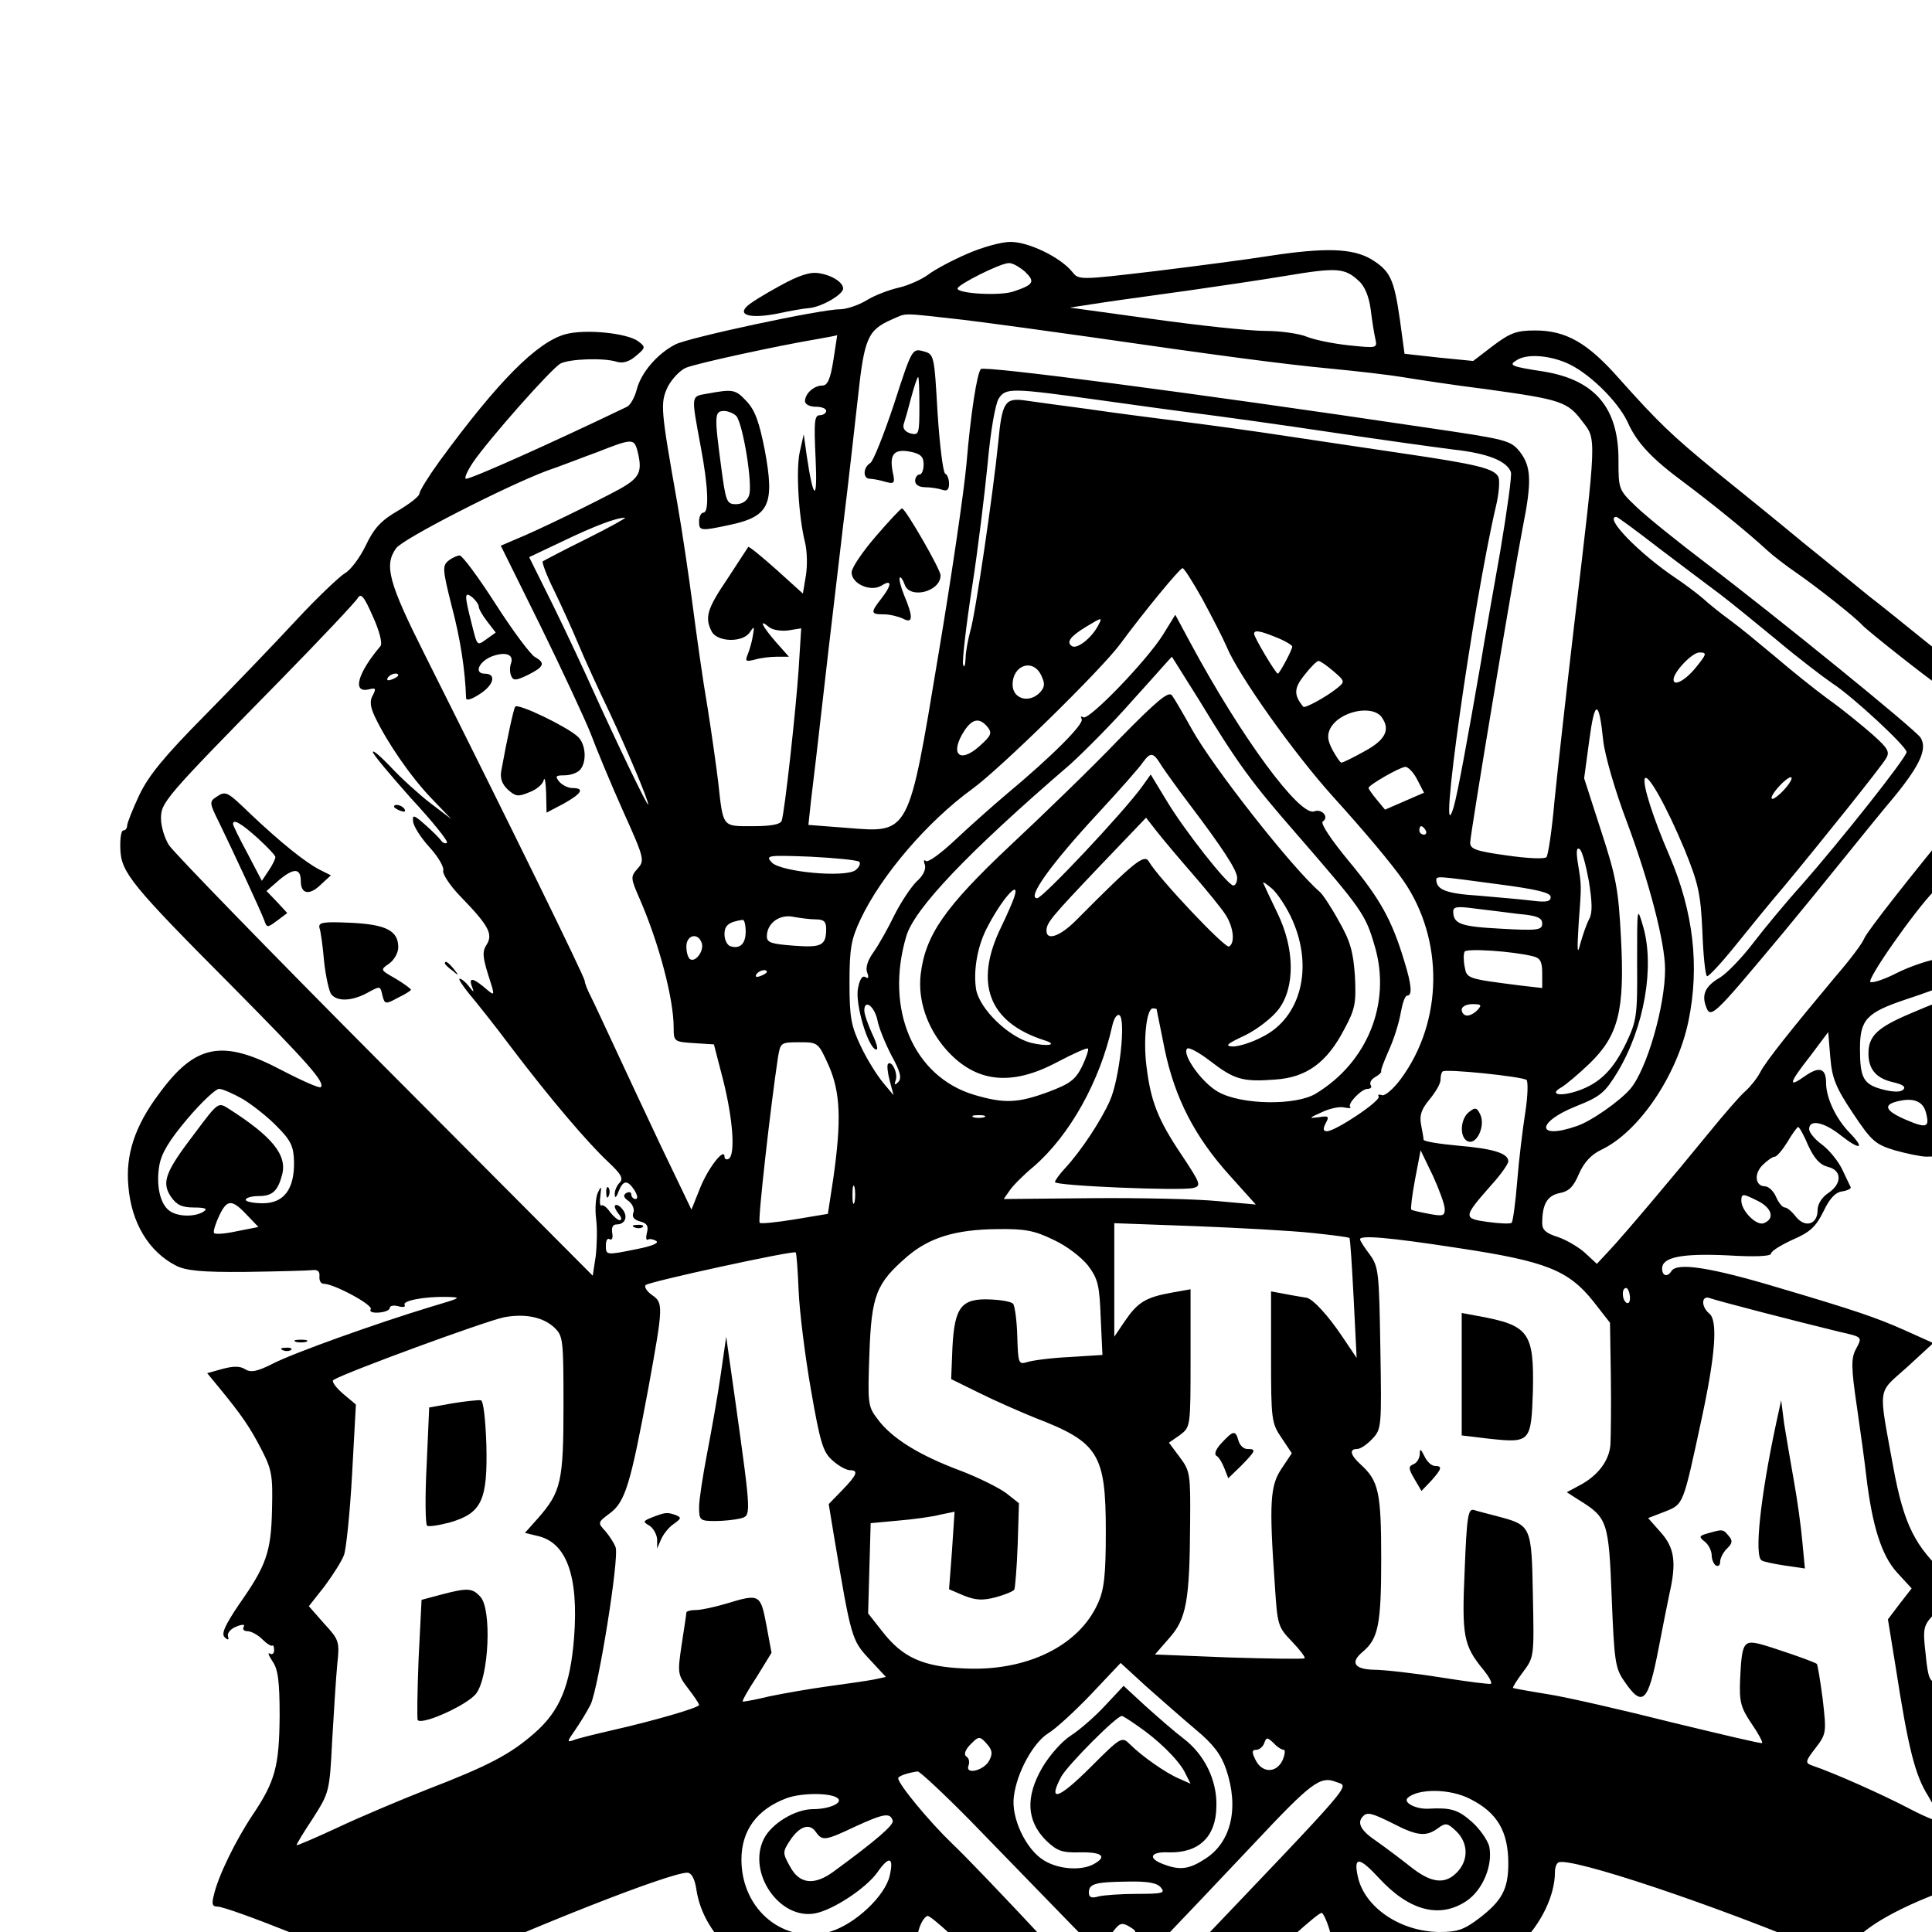 <?xml version="1.0" encoding="UTF-8" standalone="no"?>
<!DOCTYPE svg PUBLIC "-//W3C//DTD SVG 1.1//EN" "http://www.w3.org/Graphics/SVG/1.1/DTD/svg11.dtd">
<svg width="456" height="456" viewBox="0 0 456 456" version="1.1" xmlns="http://www.w3.org/2000/svg" xmlns:xlink="http://www.w3.org/1999/xlink" xml:space="preserve" xmlns:serif="http://www.serif.com/" style="fill-rule:evenodd;clip-rule:evenodd;stroke-linejoin:round;stroke-miterlimit:2;">
    <g transform="translate(0,496) scale(0.1,-0.1)" fill="#000000" stroke="none">
		<path d="M2283 4361 c-35 -15 -76 -37 -92 -49 -16 -12 -48 -26 -70 -31 -22 -5
-57 -18 -76 -30 -20 -12 -48 -21 -63 -21 -45 0 -358 -67 -388 -83 -43 -22 -81
-67 -91 -106 -5 -19 -15 -37 -23 -41 -185 -89 -367 -170 -380 -170 -5 0 2 17
16 38 35 52 185 222 207 234 21 11 103 14 133 4 14 -4 29 0 45 14 23 19 23 21
6 34 -26 20 -126 30 -173 17 -67 -19 -158 -110 -297 -300 -26 -36 -47 -70 -47
-76 0 -6 -23 -24 -50 -40 -40 -23 -57 -41 -77 -83 -14 -29 -36 -58 -49 -65
-12 -7 -65 -57 -116 -112 -51 -55 -148 -156 -216 -225 -93 -94 -131 -140 -153
-186 -16 -34 -29 -67 -29 -73 0 -6 -4 -11 -9 -11 -5 0 -8 -20 -7 -44 2 -55 25
-84 264 -324 180 -182 220 -227 209 -238 -3 -3 -44 15 -92 40 -140 74 -204 62
-290 -56 -57 -76 -79 -144 -72 -218 7 -86 48 -154 112 -187 23 -12 61 -16 165
-15 74 1 144 3 155 4 14 2 20 -2 19 -14 -1 -10 3 -18 10 -18 24 0 117 -50 111
-60 -4 -6 4 -9 19 -8 15 1 26 6 26 11 0 5 9 7 20 4 11 -3 18 -2 15 3 -6 10 46
20 99 19 38 -1 35 -2 -39 -24 -122 -37 -325 -109 -374 -135 -34 -17 -49 -20
-62 -12 -12 8 -28 8 -54 1 l-36 -10 28 -34 c55 -67 73 -94 100 -146 25 -48 27
-63 25 -142 -2 -101 -14 -133 -78 -224 -33 -49 -42 -69 -34 -77 8 -8 11 -7 8
2 -2 8 7 18 20 23 15 6 21 5 17 -1 -3 -6 1 -10 9 -10 9 0 25 -9 35 -19 11 -11
21 -17 24 -15 2 2 4 -3 4 -11 0 -8 -5 -11 -10 -8 -6 4 -3 -4 6 -18 13 -18 17
-46 17 -129 -1 -118 -10 -154 -64 -234 -40 -60 -81 -144 -91 -188 -6 -22 -4
-28 8 -28 26 0 324 -119 351 -141 13 -11 28 -28 31 -39 9 -28 20 -26 127 24
233 108 559 236 600 236 10 0 18 -14 22 -42 13 -82 76 -157 177 -210 113 -60
320 9 347 115 4 17 14 33 21 35 7 2 85 -69 175 -161 88 -90 187 -186 219 -212
55 -46 59 -47 85 -34 14 8 120 105 234 217 114 112 212 201 218 197 5 -3 15
-27 21 -51 14 -53 50 -82 145 -115 102 -36 203 -5 301 91 51 49 83 117 83 171
0 10 3 20 8 23 25 15 373 -101 641 -215 21 -8 28 -5 57 29 37 44 134 94 264
137 47 16 89 32 94 36 16 14 -14 116 -48 167 -54 78 -75 126 -87 201 -10 57
-15 71 -30 71 -14 0 -19 12 -24 66 -7 59 -5 67 16 90 12 13 27 24 32 24 6 0
19 7 29 16 17 16 16 19 -26 55 -75 67 -102 119 -127 254 -36 198 -39 174 32
238 l62 57 -69 31 c-65 29 -118 47 -294 99 -163 49 -242 61 -255 40 -9 -15
-22 -12 -22 6 0 27 47 36 155 31 65 -4 102 -2 102 4 0 6 23 20 51 33 42 18 55
31 73 67 14 30 28 45 44 47 13 2 22 7 20 10 -2 4 -11 23 -20 42 -9 19 -30 45
-47 58 -17 12 -31 29 -31 37 0 24 35 17 75 -15 46 -36 58 -32 20 7 -32 33 -55
82 -55 117 0 35 -16 40 -50 16 -41 -29 -38 -17 13 48 l42 56 5 -60 c4 -49 13
-71 53 -131 44 -66 53 -74 99 -88 29 -8 62 -15 75 -15 128 0 236 111 217 221
-3 19 -28 80 -56 137 -55 112 -65 120 -139 108 -22 -4 -63 -18 -91 -32 -27
-14 -55 -24 -63 -22 -12 3 104 168 149 214 10 9 36 42 59 73 22 31 59 79 82
106 57 68 65 85 65 145 0 64 -18 99 -72 141 -24 18 -45 36 -48 39 -3 4 -48 41
-100 82 -52 42 -115 93 -140 112 -25 20 -94 77 -155 126 -60 50 -153 125 -205
167 -105 86 -136 116 -229 220 -74 84 -125 113 -198 113 -44 0 -59 -6 -99 -36
l-47 -36 -81 8 -81 9 -11 81 c-14 97 -23 115 -69 143 -44 25 -108 27 -239 7
-50 -8 -172 -24 -270 -36 -178 -21 -180 -21 -195 -2 -28 35 -105 72 -147 71
-21 0 -67 -13 -101 -28z m136 -42 c25 -24 21 -31 -27 -47 -32 -11 -132 -5
-132 7 0 9 101 60 121 60 8 1 25 -9 38 -20z m788 -22 c14 -12 24 -37 28 -66 3
-25 8 -57 11 -70 5 -23 5 -23 -63 -16 -37 4 -81 13 -98 20 -16 7 -61 14 -99
14 -38 0 -158 13 -265 28 l-196 27 85 13 c47 7 137 19 200 28 63 9 165 24 225
34 120 20 139 19 172 -12z m-932 -92 c72 -9 204 -27 295 -40 305 -44 454 -64
570 -75 63 -6 140 -15 170 -20 30 -5 121 -19 201 -29 173 -24 189 -29 224 -76
33 -43 34 -30 -19 -475 -19 -162 -40 -351 -47 -420 -6 -69 -15 -129 -19 -133
-4 -5 -46 -3 -94 4 -72 10 -86 15 -86 30 0 20 100 619 124 744 22 110 20 144
-7 179 -22 27 -31 29 -222 57 -557 83 -1042 146 -1050 138 -9 -10 -24 -105
-34 -225 -6 -66 -36 -270 -67 -454 -70 -422 -67 -416 -215 -404 l-91 7 6 56
c4 31 18 151 31 266 13 116 34 289 45 385 12 96 27 233 35 303 15 139 23 158
80 183 37 16 17 16 170 -1z m-308 -95 c-7 -45 -14 -60 -26 -60 -20 0 -41 -19
-41 -37 0 -7 11 -13 25 -13 14 0 25 -4 25 -10 0 -5 -7 -10 -15 -10 -13 0 -14
-16 -10 -102 5 -104 -5 -101 -21 7 l-7 50 -9 -40 c-10 -42 -3 -155 12 -215 5
-20 6 -55 2 -79 l-7 -42 -63 57 c-35 31 -64 55 -66 53 -1 -2 -24 -36 -49 -75
-49 -72 -54 -92 -37 -125 14 -25 74 -26 90 -1 10 15 11 14 7 -8 -2 -14 -8 -34
-12 -44 -7 -17 -5 -18 16 -13 13 4 37 7 53 7 l28 0 -31 35 c-33 38 -41 56 -16
35 8 -7 29 -10 45 -8 l31 5 -6 -96 c-7 -102 -33 -337 -40 -358 -3 -9 -26 -13
-69 -13 -72 0 -69 -4 -81 105 -4 33 -15 112 -25 175 -11 63 -26 171 -35 240
-9 69 -25 177 -36 240 -40 226 -41 238 -23 277 10 19 29 39 43 45 27 11 217
52 306 67 28 5 50 9 51 10 0 0 -4 -26 -9 -59z m1729 -6 c51 -21 121 -89 145
-139 22 -50 57 -87 134 -144 63 -47 152 -119 195 -159 14 -13 45 -37 70 -54
49 -34 139 -105 155 -123 14 -15 156 -127 185 -146 14 -9 49 -40 78 -69 44
-44 52 -58 52 -89 0 -43 -5 -51 -83 -146 -117 -142 -220 -273 -227 -290 -4
-11 -34 -51 -67 -89 -107 -128 -165 -201 -178 -226 -7 -14 -23 -34 -35 -45
-13 -11 -51 -55 -86 -98 -84 -103 -202 -243 -237 -280 l-28 -30 -27 25 c-15
14 -44 31 -64 38 -29 9 -38 17 -38 33 0 45 12 65 41 71 22 4 33 15 46 46 12
27 29 45 52 56 89 42 179 175 206 303 27 130 12 259 -45 392 -38 88 -63 166
-58 181 6 16 51 -64 94 -167 32 -79 38 -103 42 -193 2 -56 7 -104 11 -106 3
-2 33 30 66 71 33 41 85 105 116 141 92 111 228 281 240 301 10 16 6 24 -31
57 -24 21 -70 59 -104 83 -34 25 -90 70 -126 101 -36 30 -83 69 -105 85 -22
16 -51 39 -65 52 -14 12 -43 34 -64 48 -88 59 -171 145 -141 145 3 0 49 -34
102 -75 54 -41 118 -89 142 -107 24 -18 84 -67 135 -109 50 -42 109 -87 131
-102 48 -31 175 -149 175 -162 0 -13 -159 -213 -247 -313 -38 -42 -90 -105
-116 -139 -26 -34 -61 -70 -77 -80 -33 -19 -43 -38 -35 -64 12 -36 13 -35 185
171 39 47 101 123 138 169 37 46 93 115 125 153 60 74 76 111 60 137 -12 19
-342 287 -508 413 -66 50 -139 109 -162 131 -43 41 -43 42 -43 112 0 122 -55
188 -176 208 -79 12 -84 15 -64 27 23 15 73 12 116 -6z m-1096 -89 c58 -8 157
-22 220 -30 63 -8 207 -28 320 -45 113 -17 243 -35 290 -41 82 -9 126 -27 136
-53 3 -7 -9 -91 -25 -187 -17 -96 -38 -214 -46 -264 -30 -173 -55 -310 -64
-340 -41 -135 46 481 100 711 7 29 9 59 6 67 -8 21 -50 31 -227 57 -80 12
-203 30 -275 41 -71 11 -182 26 -245 34 -63 8 -164 21 -225 30 -60 8 -127 17
-147 20 -46 6 -53 -4 -62 -100 -11 -112 -54 -407 -66 -445 -5 -19 -11 -48 -11
-65 -1 -16 -3 -23 -6 -13 -2 9 7 90 21 180 14 89 30 222 37 293 7 78 18 140
26 154 17 26 28 26 243 -4z m-1096 -117 c13 -51 7 -65 -41 -92 -55 -30 -194
-98 -246 -119 l-35 -15 94 -190 c51 -104 104 -218 118 -253 13 -35 47 -117 76
-182 51 -113 52 -118 35 -137 -17 -19 -17 -22 5 -72 46 -106 80 -236 80 -303
0 -33 1 -34 47 -37 l48 -3 22 -85 c23 -92 29 -175 13 -185 -5 -3 -10 -1 -10 5
0 23 -39 -27 -58 -75 l-20 -50 -72 150 c-39 83 -89 189 -111 237 -22 47 -46
99 -54 115 -8 15 -15 33 -15 38 0 9 -179 374 -376 767 -87 173 -98 214 -69
254 15 22 260 147 356 183 30 10 83 31 119 44 81 32 86 32 94 5z m-118 -209
c-55 -27 -102 -52 -105 -54 -2 -3 9 -33 26 -67 17 -35 43 -92 58 -128 15 -36
48 -108 73 -160 44 -94 92 -208 92 -219 -1 -7 -78 154 -130 269 -21 47 -63
137 -94 200 l-57 115 78 37 c75 36 127 56 148 56 6 1 -35 -22 -89 -49z m1452
-143 c22 -41 48 -91 57 -112 28 -68 159 -252 251 -354 76 -84 138 -158 166
-198 97 -140 94 -334 -6 -469 -17 -23 -37 -40 -44 -38 -7 3 -11 1 -8 -3 6 -10
-102 -82 -122 -82 -9 0 -10 5 -3 19 9 16 7 18 -17 14 -24 -3 -23 -2 8 12 19 9
43 14 53 11 11 -2 17 -2 14 1 -8 7 26 43 41 43 7 0 11 4 7 9 -3 6 2 14 11 19
9 5 15 11 14 13 -2 2 7 25 18 50 12 26 24 65 28 88 4 22 10 41 15 41 13 0 11
25 -7 83 -29 96 -57 146 -130 234 -43 52 -68 90 -62 94 16 10 -2 31 -20 24
-34 -13 -172 174 -292 397 l-36 67 -29 -47 c-38 -61 -175 -203 -188 -195 -6 3
-7 2 -4 -4 7 -11 -71 -89 -178 -178 -32 -27 -87 -76 -120 -107 -34 -32 -65
-55 -70 -50 -4 4 -6 0 -2 -9 3 -11 -4 -26 -20 -40 -13 -13 -37 -49 -52 -79
-15 -31 -37 -70 -49 -87 -14 -19 -20 -38 -15 -49 4 -11 3 -15 -5 -10 -7 4 -13
-6 -17 -27 -7 -36 23 -138 42 -144 7 -3 3 13 -8 36 -10 22 -19 47 -19 56 0 28
24 10 31 -23 3 -17 18 -54 33 -83 21 -38 25 -54 16 -63 -8 -8 -10 -7 -6 4 6
16 -9 48 -18 39 -3 -3 -1 -21 4 -40 l9 -34 -25 30 c-14 17 -38 55 -52 85 -23
48 -27 68 -27 150 0 82 4 103 26 150 49 104 158 231 264 308 65 47 305 282
349 342 56 76 140 178 147 179 3 1 24 -32 47 -73z m-1940 -111 c-55 -65 -67
-112 -27 -102 16 4 17 2 9 -14 -8 -13 -6 -28 5 -51 29 -61 85 -142 133 -192
l47 -49 -50 38 c-27 21 -69 59 -92 84 -24 25 -43 42 -43 36 0 -5 41 -54 90
-109 50 -54 88 -101 85 -105 -3 -3 -9 -1 -13 4 -4 6 -21 23 -38 38 -27 24 -31
25 -29 8 1 -11 18 -38 39 -61 21 -23 35 -48 32 -55 -2 -7 15 -34 39 -59 68
-70 79 -90 64 -115 -11 -16 -10 -29 3 -71 16 -49 16 -51 0 -38 -33 29 -46 33
-39 12 7 -18 6 -18 -7 -1 -7 9 -17 17 -21 17 -4 0 6 -15 21 -34 16 -19 61 -75
99 -126 94 -124 182 -227 230 -272 32 -30 37 -40 27 -50 -6 -6 -12 -19 -11
-28 0 -9 4 -6 9 8 11 27 21 28 38 2 7 -12 8 -20 2 -20 -5 0 -10 5 -10 11 0 5
-5 7 -12 3 -8 -5 -6 -11 6 -19 9 -7 14 -19 11 -27 -4 -10 1 -17 16 -21 16 -4
20 -11 16 -26 -3 -12 -2 -19 2 -17 4 3 13 1 20 -3 7 -5 -10 -12 -45 -19 -74
-15 -74 -15 -74 9 0 11 4 18 9 14 6 -3 8 4 6 15 -2 12 1 20 10 20 21 0 28 19
14 36 -6 8 -14 12 -17 9 -3 -2 1 -11 8 -20 7 -8 8 -15 3 -15 -5 0 -15 9 -23
19 -7 11 -17 18 -20 16 -4 -3 -5 8 -3 23 3 23 2 24 -6 7 -5 -11 -7 -39 -4 -62
3 -23 2 -62 -1 -88 l-7 -46 -491 493 c-270 271 -499 507 -509 523 -11 17 -19
45 -19 63 0 38 7 47 280 325 96 98 179 186 184 195 8 13 15 5 36 -43 16 -35
23 -64 18 -70z m1693 47 c-15 -28 -49 -55 -61 -47 -14 9 -4 23 34 46 38 23 39
23 27 1z m423 -27 c20 -8 36 -18 36 -21 0 -8 -30 -64 -34 -64 -5 0 -56 86 -56
94 0 10 15 7 54 -9z m989 -70 c-25 -31 -53 -46 -53 -29 0 18 44 64 61 64 18 0
18 -3 -8 -35z m-1173 -77 c91 -150 125 -196 229 -315 157 -181 164 -191 186
-267 39 -133 -17 -273 -139 -347 -47 -29 -177 -27 -231 4 -39 22 -86 89 -73
102 4 4 28 -9 54 -29 57 -44 77 -50 154 -44 74 5 122 40 163 119 26 48 28 62
25 125 -4 58 -11 83 -38 130 -18 33 -38 63 -45 69 -65 56 -252 294 -302 384
-20 36 -41 72 -47 80 -8 10 -35 -12 -126 -105 -63 -66 -179 -178 -256 -250
-154 -145 -200 -211 -211 -304 -7 -60 15 -126 60 -177 69 -78 153 -88 262 -30
38 20 71 35 73 32 2 -2 -4 -21 -14 -42 -16 -32 -29 -41 -79 -60 -73 -27 -105
-28 -176 -7 -143 43 -211 202 -160 374 19 65 144 197 387 406 32 29 100 97
149 153 50 55 90 101 91 101 0 0 29 -46 64 -102z m317 68 c28 -24 28 -25 8
-41 -25 -20 -76 -48 -79 -43 -23 28 -22 44 3 75 14 18 29 33 33 33 4 0 20 -11
35 -24z m-689 -11 c9 -19 8 -27 -4 -40 -26 -26 -64 -14 -64 19 0 47 49 63 68
21z m-1518 1 c0 -2 -7 -7 -16 -10 -8 -3 -12 -2 -9 4 6 10 25 14 25 6z m2844
-154 c4 -35 28 -119 57 -195 52 -140 89 -282 89 -345 0 -87 -43 -236 -82 -282
-25 -29 -93 -77 -127 -88 -95 -33 -96 9 -1 47 58 23 68 32 98 81 63 105 88
249 60 344 -14 48 -14 46 -14 -85 1 -125 -1 -138 -25 -189 -31 -65 -63 -97
-116 -115 -42 -14 -68 -8 -37 9 10 6 40 31 66 56 68 66 83 125 74 295 -6 115
-11 144 -47 254 l-40 124 12 89 c13 98 23 98 33 0z m-522 54 c20 -29 7 -53
-41 -79 -27 -15 -51 -27 -55 -27 -3 0 -12 14 -21 30 -12 23 -13 35 -5 51 22
41 101 57 122 25z m-931 -22 c11 -14 9 -20 -19 -45 -48 -43 -71 -18 -36 36 19
29 36 32 55 9z m411 -92 c10 -15 38 -54 63 -87 81 -107 115 -159 115 -177 0
-10 -4 -18 -9 -18 -13 0 -117 132 -158 201 l-37 61 -20 -28 c-43 -60 -235
-264 -248 -264 -25 0 31 79 146 203 49 53 95 105 103 117 19 26 25 25 45 -8z
m603 -32 l16 -31 -46 -20 -46 -20 -19 23 c-11 13 -19 25 -20 28 0 7 73 49 87
50 7 0 20 -14 28 -30z m865 -25 c-13 -14 -26 -23 -28 -20 -3 3 5 16 18 30 13
14 26 23 28 20 3 -3 -5 -16 -18 -30z m-1395 -198 c33 -38 68 -81 77 -95 19
-29 24 -67 9 -76 -9 -6 -168 163 -189 200 -11 19 -31 4 -173 -139 -37 -37 -69
-48 -69 -24 0 19 10 31 126 153 l109 114 25 -32 c14 -18 52 -63 85 -101z m550
103 c3 -5 1 -10 -4 -10 -6 0 -11 5 -11 10 0 6 2 10 4 10 3 0 8 -4 11 -10z
m385 -119 c8 -50 9 -75 1 -90 -6 -11 -15 -37 -21 -58 -7 -29 -8 -19 -4 47 7
93 7 88 -2 144 -4 26 -3 37 4 32 6 -3 15 -37 22 -75z m-1722 45 c4 -4 0 -13
-9 -20 -26 -18 -175 -4 -197 18 -16 17 -12 18 91 14 59 -3 110 -8 115 -12z
m1508 -53 c92 -12 124 -20 124 -30 0 -11 -10 -13 -42 -9 -24 3 -81 8 -128 12
-77 5 -99 14 -100 37 0 10 4 9 146 -10z m-485 -86 c49 -112 19 -229 -71 -274
-24 -13 -56 -23 -70 -23 -20 1 -15 6 28 26 29 14 65 42 80 62 39 52 38 143 -3
227 -16 33 -31 65 -33 70 -3 6 7 -1 21 -13 14 -13 36 -47 48 -75z m-657 56
c-3 -10 -17 -42 -31 -71 -65 -133 -29 -225 101 -267 36 -11 8 -16 -32 -6 -53
15 -119 79 -128 125 -7 42 2 98 23 141 35 70 82 124 67 78z m1189 -40 c45 -4
57 -9 57 -23 0 -15 -10 -17 -97 -12 -95 5 -113 11 -113 41 0 11 11 12 48 7 26
-3 73 -9 105 -13z m-1657 -13 c18 0 24 -5 24 -22 0 -40 -11 -45 -77 -40 -52 4
-63 7 -63 22 0 31 30 53 63 46 16 -3 40 -6 53 -6z m-166 -29 c0 -29 -14 -42
-37 -34 -7 3 -13 15 -13 28 0 21 10 29 43 34 4 0 7 -12 7 -28z m-104 -26 c7
-18 -14 -47 -27 -39 -5 3 -9 16 -9 30 0 27 27 34 36 9z m1962 -32 c17 -4 22
-12 22 -40 l0 -35 -52 6 c-125 16 -126 16 -131 44 -3 15 -3 31 0 36 5 8 113 1
161 -11z m-1808 -37 c0 -2 -7 -7 -16 -10 -8 -3 -12 -2 -9 4 6 10 25 14 25 6z
m2824 -56 c38 -72 58 -130 63 -177 5 -48 3 -54 -26 -83 -33 -33 -60 -34 -91
-3 -13 14 -11 15 22 9 33 -6 39 -4 54 20 20 30 13 68 -31 168 -29 65 -23 63
-118 23 -75 -32 -97 -52 -97 -93 0 -39 19 -60 61 -69 20 -5 28 -10 21 -17 -6
-6 -24 -6 -50 1 -44 12 -52 27 -52 96 0 69 16 85 108 116 46 15 86 30 90 33
12 12 33 1 46 -24z m-1146 -33 c-7 -8 -18 -14 -25 -14 -7 0 -13 6 -13 14 0 7
11 13 25 13 21 0 23 -2 13 -13z m-758 1 c0 -2 9 -44 19 -95 24 -115 71 -206
153 -297 l62 -69 -89 8 c-50 5 -184 8 -298 7 l-208 -2 14 20 c8 12 33 37 56
56 86 74 157 202 186 332 4 18 11 29 17 26 16 -10 0 -151 -22 -201 -21 -48
-69 -120 -105 -159 -14 -15 -25 -30 -25 -34 0 -9 297 -21 326 -14 20 5 18 10
-27 78 -56 83 -73 127 -83 209 -8 63 0 137 15 137 5 0 9 -1 9 -2z m-774 -133
c28 -64 30 -130 11 -265 l-13 -85 -78 -13 c-43 -7 -81 -11 -83 -8 -5 4 26 276
43 389 6 36 6 37 50 37 45 0 45 0 70 -55z m1647 -34 c4 -4 3 -39 -3 -77 -6
-38 -15 -111 -19 -162 -4 -50 -10 -94 -13 -98 -3 -3 -29 -2 -57 2 -58 8 -58
11 8 86 23 25 41 51 41 57 0 19 -36 30 -119 37 -44 4 -81 10 -81 14 0 4 -3 20
-6 36 -4 22 1 36 20 59 14 17 26 37 26 46 0 9 2 18 5 20 6 7 189 -12 198 -20z
m-3030 -45 c23 -14 60 -43 81 -65 33 -33 39 -47 40 -83 1 -65 -24 -98 -74 -98
-22 0 -40 4 -40 8 0 5 14 9 31 9 32 0 45 12 55 51 12 46 -24 90 -126 155 -25
16 -25 16 -79 -56 -71 -93 -80 -117 -58 -151 14 -20 26 -26 55 -26 27 0 33 -3
22 -10 -21 -13 -62 -12 -81 3 -21 16 -31 59 -23 106 5 29 23 59 66 110 33 39
67 71 75 71 8 0 33 -11 56 -24z m3973 -33 c9 -35 1 -37 -52 -14 -47 21 -50 35
-9 43 34 7 55 -3 61 -29z m-2223 -10 c-7 -2 -19 -2 -25 0 -7 3 -2 5 12 5 14 0
19 -2 13 -5z m1945 -67 c14 -30 27 -45 46 -50 34 -8 34 -40 1 -62 -15 -10 -25
-26 -25 -40 0 -34 -29 -43 -51 -16 -9 12 -21 22 -26 22 -6 0 -15 11 -21 25 -6
14 -18 25 -26 25 -23 0 -27 29 -6 50 11 11 24 20 29 20 5 0 18 16 30 35 11 19
23 35 25 35 3 0 14 -20 24 -44z m-858 -150 c0 -16 -5 -17 -37 -11 -21 4 -40 8
-42 10 -2 2 2 35 9 72 l13 68 29 -60 c15 -33 28 -68 28 -79z m-1393 17 c-3
-10 -5 -2 -5 17 0 19 2 27 5 18 2 -10 2 -26 0 -35z m2133 2 c33 -17 39 -42 13
-52 -17 -7 -53 29 -53 53 0 18 4 17 40 -1z m-3563 -37 l23 -24 -51 -10 c-27
-6 -52 -8 -54 -4 -2 4 4 23 13 42 19 39 30 38 69 -4z m2510 -38 c47 -5 87 -10
88 -12 2 -2 6 -66 10 -143 l7 -140 -33 49 c-34 51 -70 90 -85 93 -5 1 -26 4
-46 8 l-38 7 0 -154 c0 -149 1 -157 25 -192 l24 -36 -24 -36 c-27 -40 -30 -79
-16 -276 6 -93 7 -98 40 -132 19 -20 33 -38 30 -40 -2 -2 -82 -1 -178 2 l-175
7 34 39 c40 45 48 87 49 272 1 114 0 122 -24 154 l-26 35 26 18 c25 19 25 19
25 182 l0 162 -45 -8 c-61 -11 -80 -23 -110 -67 l-25 -37 0 134 0 134 191 -7
c105 -4 229 -11 276 -16z m-611 -16 c31 -14 66 -41 82 -61 24 -32 27 -47 30
-124 l4 -87 -79 -5 c-43 -2 -87 -8 -99 -12 -20 -6 -21 -3 -23 62 -1 37 -6 72
-10 76 -5 5 -29 9 -54 10 -68 3 -84 -18 -89 -113 l-3 -75 65 -32 c36 -18 95
-44 132 -59 151 -58 168 -85 168 -269 0 -104 -4 -138 -19 -170 -45 -100 -168
-160 -314 -153 -99 4 -147 26 -195 88 l-33 42 3 107 3 106 65 6 c36 3 80 9 99
14 l34 7 -6 -91 -7 -92 35 -15 c28 -11 44 -12 75 -4 22 6 41 14 44 18 2 4 6
52 8 106 l3 98 -29 23 c-17 13 -67 38 -112 55 -96 36 -160 76 -193 121 -23 30
-23 37 -19 154 5 139 16 166 90 230 52 44 113 63 211 64 65 1 88 -3 133 -25z
m958 -20 c205 -31 258 -52 317 -126 l39 -50 2 -126 c1 -70 0 -143 -1 -162 -3
-38 -30 -74 -75 -97 l-28 -15 28 -18 c68 -42 71 -50 78 -230 6 -148 8 -167 29
-197 44 -65 57 -52 82 78 9 46 20 103 25 126 17 74 13 109 -20 146 l-30 34 39
15 c45 18 43 14 87 218 33 153 39 234 18 250 -20 17 -18 44 2 36 16 -6 201
-54 304 -79 57 -13 56 -12 40 -42 -11 -21 -11 -43 3 -137 9 -62 19 -135 22
-163 14 -117 36 -186 72 -226 l35 -38 -28 -36 -28 -37 18 -111 c30 -194 46
-257 77 -306 16 -27 29 -53 29 -58 0 -6 -33 7 -73 28 -65 34 -177 84 -230 102
-17 6 -16 10 8 41 26 34 26 37 17 116 -6 45 -12 82 -14 83 -11 7 -108 40 -135
47 -38 9 -42 2 -46 -86 -2 -51 2 -65 27 -102 16 -23 27 -44 25 -46 -2 -2 -98
21 -214 49 -115 29 -246 59 -290 66 -44 7 -82 14 -84 15 -1 2 9 18 24 38 26
35 26 36 23 181 -3 164 -4 165 -83 186 -22 6 -47 12 -56 15 -14 4 -17 -15 -22
-142 -7 -156 -3 -178 45 -236 12 -15 20 -29 17 -32 -2 -2 -56 5 -119 15 -63
10 -134 18 -157 18 -46 1 -57 17 -27 42 37 31 44 64 44 219 0 159 -6 185 -49
224 -24 22 -27 36 -8 36 8 0 24 11 36 24 22 23 22 29 19 214 -3 179 -4 192
-25 221 -13 17 -23 33 -23 36 0 10 66 5 234 -21z m-1559 -101 c2 -48 15 -153
29 -233 22 -127 29 -148 51 -167 14 -13 33 -23 41 -23 21 0 17 -11 -18 -47
l-32 -33 12 -73 c41 -244 42 -248 84 -293 l39 -42 -28 -6 c-15 -3 -64 -10
-108 -16 -44 -6 -107 -17 -140 -24 -33 -8 -61 -13 -62 -12 -2 1 13 28 33 58
l35 57 -12 65 c-14 74 -16 75 -95 51 -27 -8 -59 -15 -71 -15 -13 0 -23 -3 -23
-6 0 -3 -5 -37 -11 -75 -10 -68 -10 -71 15 -104 14 -18 26 -36 26 -39 0 -7
-113 -39 -206 -60 -39 -9 -80 -19 -90 -23 -16 -6 -16 -4 3 23 11 16 28 43 37
61 18 37 68 346 59 371 -3 9 -14 26 -24 38 -19 20 -18 21 10 42 37 27 49 69
91 294 36 198 36 203 8 222 -12 9 -18 19 -14 23 8 8 348 82 354 77 2 -1 5 -42
7 -91z m1962 -13 c1 -11 -2 -18 -8 -15 -11 7 -12 35 -1 35 4 0 8 -9 9 -20z
m-2539 -73 c21 -20 22 -27 22 -184 0 -180 -6 -204 -59 -265 l-32 -36 29 -7
c69 -15 98 -94 87 -240 -9 -113 -33 -173 -94 -226 -56 -49 -106 -76 -254 -133
-61 -24 -156 -64 -209 -89 -54 -25 -98 -44 -98 -42 0 3 17 31 39 64 38 60 39
62 45 183 4 68 9 148 12 180 6 54 4 58 -31 96 l-36 41 37 47 c20 27 41 60 46
74 5 14 14 99 19 190 l9 165 -31 26 c-17 15 -27 29 -22 32 29 18 359 139 403
148 48 9 91 1 118 -24z m1514 -949 c42 -35 60 -59 72 -94 31 -91 12 -172 -49
-211 -38 -25 -60 -28 -99 -13 -38 14 -31 30 12 28 71 -2 112 36 113 108 2 62
-28 123 -78 161 -20 15 -60 50 -89 76 l-52 48 -44 -47 c-24 -26 -60 -57 -80
-70 -21 -13 -51 -47 -68 -76 -40 -69 -37 -125 8 -171 27 -26 38 -30 81 -29 53
1 65 -10 32 -28 -30 -16 -83 -12 -117 9 -43 26 -78 101 -71 151 7 57 46 127
81 149 17 10 63 52 101 92 l70 74 60 -55 c34 -30 86 -76 117 -102z m-139 10
c49 -33 97 -80 113 -110 l14 -28 -27 12 c-31 13 -88 53 -116 81 -19 19 -21 18
-93 -54 -76 -76 -102 -84 -69 -22 16 28 130 143 143 143 2 0 18 -10 35 -22z
m-352 -46 c11 -13 12 -22 4 -37 -12 -24 -58 -35 -49 -12 3 8 1 18 -5 21 -6 4
-4 14 7 26 22 23 24 24 43 2z m699 -12 c4 0 3 -11 -3 -25 -15 -31 -49 -30 -64
2 -9 18 -8 23 2 23 7 0 16 7 19 16 5 14 7 14 22 0 8 -9 19 -16 24 -16z m-740
-167 c63 -65 171 -176 239 -246 l126 -128 80 83 c44 46 145 152 224 236 137
146 157 161 195 146 31 -12 54 15 -362 -421 -74 -79 -138 -143 -142 -143 -4 0
-84 82 -176 182 -93 100 -195 207 -227 237 -53 51 -127 140 -127 154 0 5 23
13 46 16 5 0 61 -52 124 -116z m1180 51 c64 -32 90 -77 90 -152 0 -61 -15 -88
-68 -129 -37 -28 -52 -33 -95 -33 -92 1 -176 58 -192 130 -11 49 3 48 50 -3
71 -77 143 -96 206 -54 39 26 63 85 54 129 -4 15 -22 41 -41 58 -33 29 -49 34
-104 31 -28 -1 -58 14 -48 25 24 23 100 23 148 -2z m-1492 1 c11 -11 -22 -25
-59 -25 -42 0 -98 -34 -116 -70 -40 -80 37 -192 121 -176 42 8 120 59 147 97
28 40 39 36 29 -8 -11 -48 -81 -114 -140 -132 -108 -32 -210 50 -210 170 0 69
37 119 107 145 36 13 107 13 121 -1z m129 -52 c4 -10 -42 -49 -139 -120 -46
-34 -81 -30 -103 11 -18 32 -18 35 -1 61 22 34 46 43 61 22 16 -23 22 -22 96
13 66 30 80 32 86 13z m1183 -8 c56 -29 77 -30 104 -10 18 13 22 13 43 -7 28
-27 30 -67 3 -96 -29 -31 -62 -27 -112 13 -24 19 -60 46 -80 60 -36 24 -46 43
-31 58 10 11 21 8 73 -18z m-550 -150 c11 -13 4 -15 -56 -15 -38 0 -79 -3 -91
-6 -17 -5 -23 -2 -23 9 0 21 15 25 91 26 48 1 70 -3 79 -14z m-70 -95 c13 -8
13 -11 -2 -26 -14 -14 -20 -15 -33 -4 -12 10 -13 16 -4 26 13 16 19 17 39 4z" />
		<path d="M2110 4006 c-24 -72 -49 -135 -56 -139 -17 -10 -18 -37 -1 -37 6 0
23 -3 36 -7 22 -6 24 -4 18 23 -8 42 3 55 41 48 25 -5 32 -12 32 -30 0 -13 -4
-24 -10 -24 -5 0 -10 -7 -10 -15 0 -9 9 -15 24 -15 13 0 31 -3 40 -6 11 -4 16
0 16 14 0 11 -4 22 -9 24 -5 2 -13 66 -18 142 -8 139 -8 140 -34 147 -26 7
-27 5 -69 -125z m60 -5 c0 -65 -1 -69 -21 -64 -13 4 -19 12 -16 22 3 9 11 37
18 64 7 26 14 47 16 47 2 0 3 -31 3 -69z" />
		<path d="M2067 3694 c-31 -36 -57 -74 -57 -85 0 -27 45 -47 71 -31 25 16 24 1
-1 -31 -26 -33 -25 -37 6 -37 14 0 34 -5 45 -10 24 -13 25 3 3 55 -8 20 -13
39 -10 42 2 2 7 -5 11 -16 11 -36 85 -18 85 21 0 14 -83 158 -91 158 -3 0 -31
-30 -62 -66z" />
		<path d="M1670 4031 c-40 -7 -39 -1 -16 -126 18 -95 20 -155 6 -155 -5 0 -10
-9 -10 -20 0 -23 2 -24 72 -9 94 20 107 48 83 177 -13 66 -23 94 -43 115 -26
28 -32 29 -92 18z m68 -53 c16 -20 39 -163 30 -187 -4 -13 -16 -21 -31 -21
-22 0 -24 6 -35 89 -16 120 -16 131 7 131 10 0 23 -6 29 -12z" />
		<path d="M1059 3637 c-15 -12 -15 -20 7 -107 21 -79 32 -153 34 -217 0 -8 13
-4 34 10 32 21 38 47 10 47 -25 0 -15 27 15 40 33 13 55 6 47 -16 -3 -8 -3
-20 0 -28 5 -13 11 -13 40 1 38 19 42 28 17 42 -10 5 -52 61 -93 125 -41 64
-79 115 -85 115 -5 0 -17 -5 -26 -12z m71 -109 c0 -5 9 -21 20 -35 l20 -26
-21 -15 c-24 -17 -22 -19 -37 41 -16 63 -16 72 3 57 8 -7 15 -17 15 -22z" />
		<path d="M1216 3292 c-4 -6 -19 -75 -33 -152 -3 -17 2 -31 16 -44 18 -16 24
-17 50 -6 17 6 32 19 34 28 3 10 5 -4 6 -30 l1 -46 40 21 c43 24 51 37 21 37
-10 0 -24 7 -31 15 -10 13 -9 15 12 15 13 0 29 5 36 12 18 18 15 63 -5 80 -27
24 -141 79 -147 70z" />
		<path d="M509 3078 c-15 -10 -14 -15 7 -57 35 -72 101 -214 108 -234 6 -17 7
-17 30 0 l24 18 -24 26 -25 26 31 27 c34 28 50 27 50 -4 0 -30 20 -34 46 -9
l25 23 -28 14 c-34 18 -90 63 -162 131 -57 55 -58 55 -82 39z m99 -96 c23 -21
42 -41 42 -45 0 -4 -7 -19 -16 -32 l-16 -24 -34 65 c-19 35 -34 66 -34 69 0
13 19 2 58 -33z" />
		<path d="M930 3056 c0 -2 7 -7 16 -10 8 -3 12 -2 9 4 -6 10 -25 14 -25 6z" />
		<path d="M754 2770 c3 -8 8 -44 11 -80 4 -36 12 -71 17 -77 14 -17 47 -16 82
2 35 19 33 19 39 -6 5 -19 7 -20 36 -4 17 8 31 17 31 19 0 2 -16 14 -36 26
-37 21 -37 21 -15 36 11 8 21 25 21 38 0 39 -28 54 -112 58 -66 3 -77 1 -74
-12z" />
		<path d="M1050 2686 c0 -2 8 -10 18 -17 15 -13 16 -12 3 4 -13 16 -21 21 -21
13z" />
		<path d="M1431 2144 c0 -11 3 -14 6 -6 3 7 2 16 -1 19 -3 4 -6 -2 -5 -13z" />
		<path d="M1498 2063 c7 -3 16 -2 19 1 4 3 -2 6 -13 5 -11 0 -14 -3 -6 -6z" />
		<path d="M3468 2336 c-22 -16 -24 -62 -3 -70 21 -8 41 37 29 63 -8 17 -12 18
-26 7z" />
		<path d="M2883 1554 c-13 -14 -18 -26 -12 -30 6 -3 14 -17 19 -30 l9 -23 31
30 c34 35 36 39 14 39 -9 0 -18 9 -21 20 -7 25 -12 24 -40 -6z" />
		<path d="M3450 1716 l0 -144 67 -8 c95 -10 97 -7 101 112 3 140 -9 156 -130
178 l-38 7 0 -145z" />
		<path d="M4192 1600 c-37 -173 -52 -313 -34 -323 4 -3 28 -8 54 -12 l48 -7 -6
63 c-3 35 -12 100 -20 144 -8 44 -18 105 -23 135 l-7 55 -12 -55z" />
		<path d="M3351 1527 c-1 -10 -7 -20 -15 -23 -12 -5 -12 -10 2 -34 l17 -29 23
24 c25 28 27 35 9 35 -8 0 -19 10 -25 23 -9 18 -11 19 -11 4z" />
		<path d="M4031 1341 c-21 -6 -22 -8 -7 -20 9 -7 16 -22 16 -32 0 -10 5 -21 10
-24 6 -3 10 1 10 9 0 8 7 22 16 31 13 12 14 19 4 30 -13 16 -14 16 -49 6z" />
		<path d="M1701 1715 c-7 -49 -22 -133 -32 -185 -10 -52 -19 -110 -19 -127 0
-31 2 -33 38 -33 20 0 47 3 59 6 26 7 27 2 -11 274 l-22 155 -13 -90z" />
		<path d="M1540 1379 c-23 -9 -23 -11 -7 -20 9 -6 17 -20 18 -32 l0 -22 9 21
c5 12 18 29 30 37 18 13 19 15 5 21 -20 7 -24 7 -55 -5z" />
		<path d="M1069 1648 l-56 -10 -6 -136 c-4 -75 -3 -139 1 -143 4 -3 29 1 55 8
74 22 88 52 85 182 -2 60 -7 105 -13 106 -5 1 -35 -2 -66 -7z" />
		<path d="M1040 1196 l-45 -12 -7 -139 c-3 -77 -4 -142 -2 -145 12 -12 119 37
138 63 30 40 37 198 10 228 -19 21 -30 22 -94 5z" />
		<path d="M1840 4285 c-35 -19 -71 -41 -78 -49 -21 -21 13 -28 74 -16 27 6 61
12 75 13 29 3 79 32 79 46 0 14 -25 31 -56 36 -21 4 -47 -4 -94 -30z" />
		<path d="M4664 2795 c-8 -31 1 -55 20 -55 26 0 37 34 20 58 -20 29 -32 28 -40
-3z" />
		<path d="M698 1793 c6 -2 18 -2 25 0 6 3 1 5 -13 5 -14 0 -19 -2 -12 -5z" />
		<path d="M668 1773 c7 -3 16 -2 19 1 4 3 -2 6 -13 5 -11 0 -14 -3 -6 -6z" />
		<path d="M4638 1710 c-18 -16 -28 -30 -22 -30 5 0 23 14 39 30 37 39 25 39
-17 0z" />
	</g>
</svg>